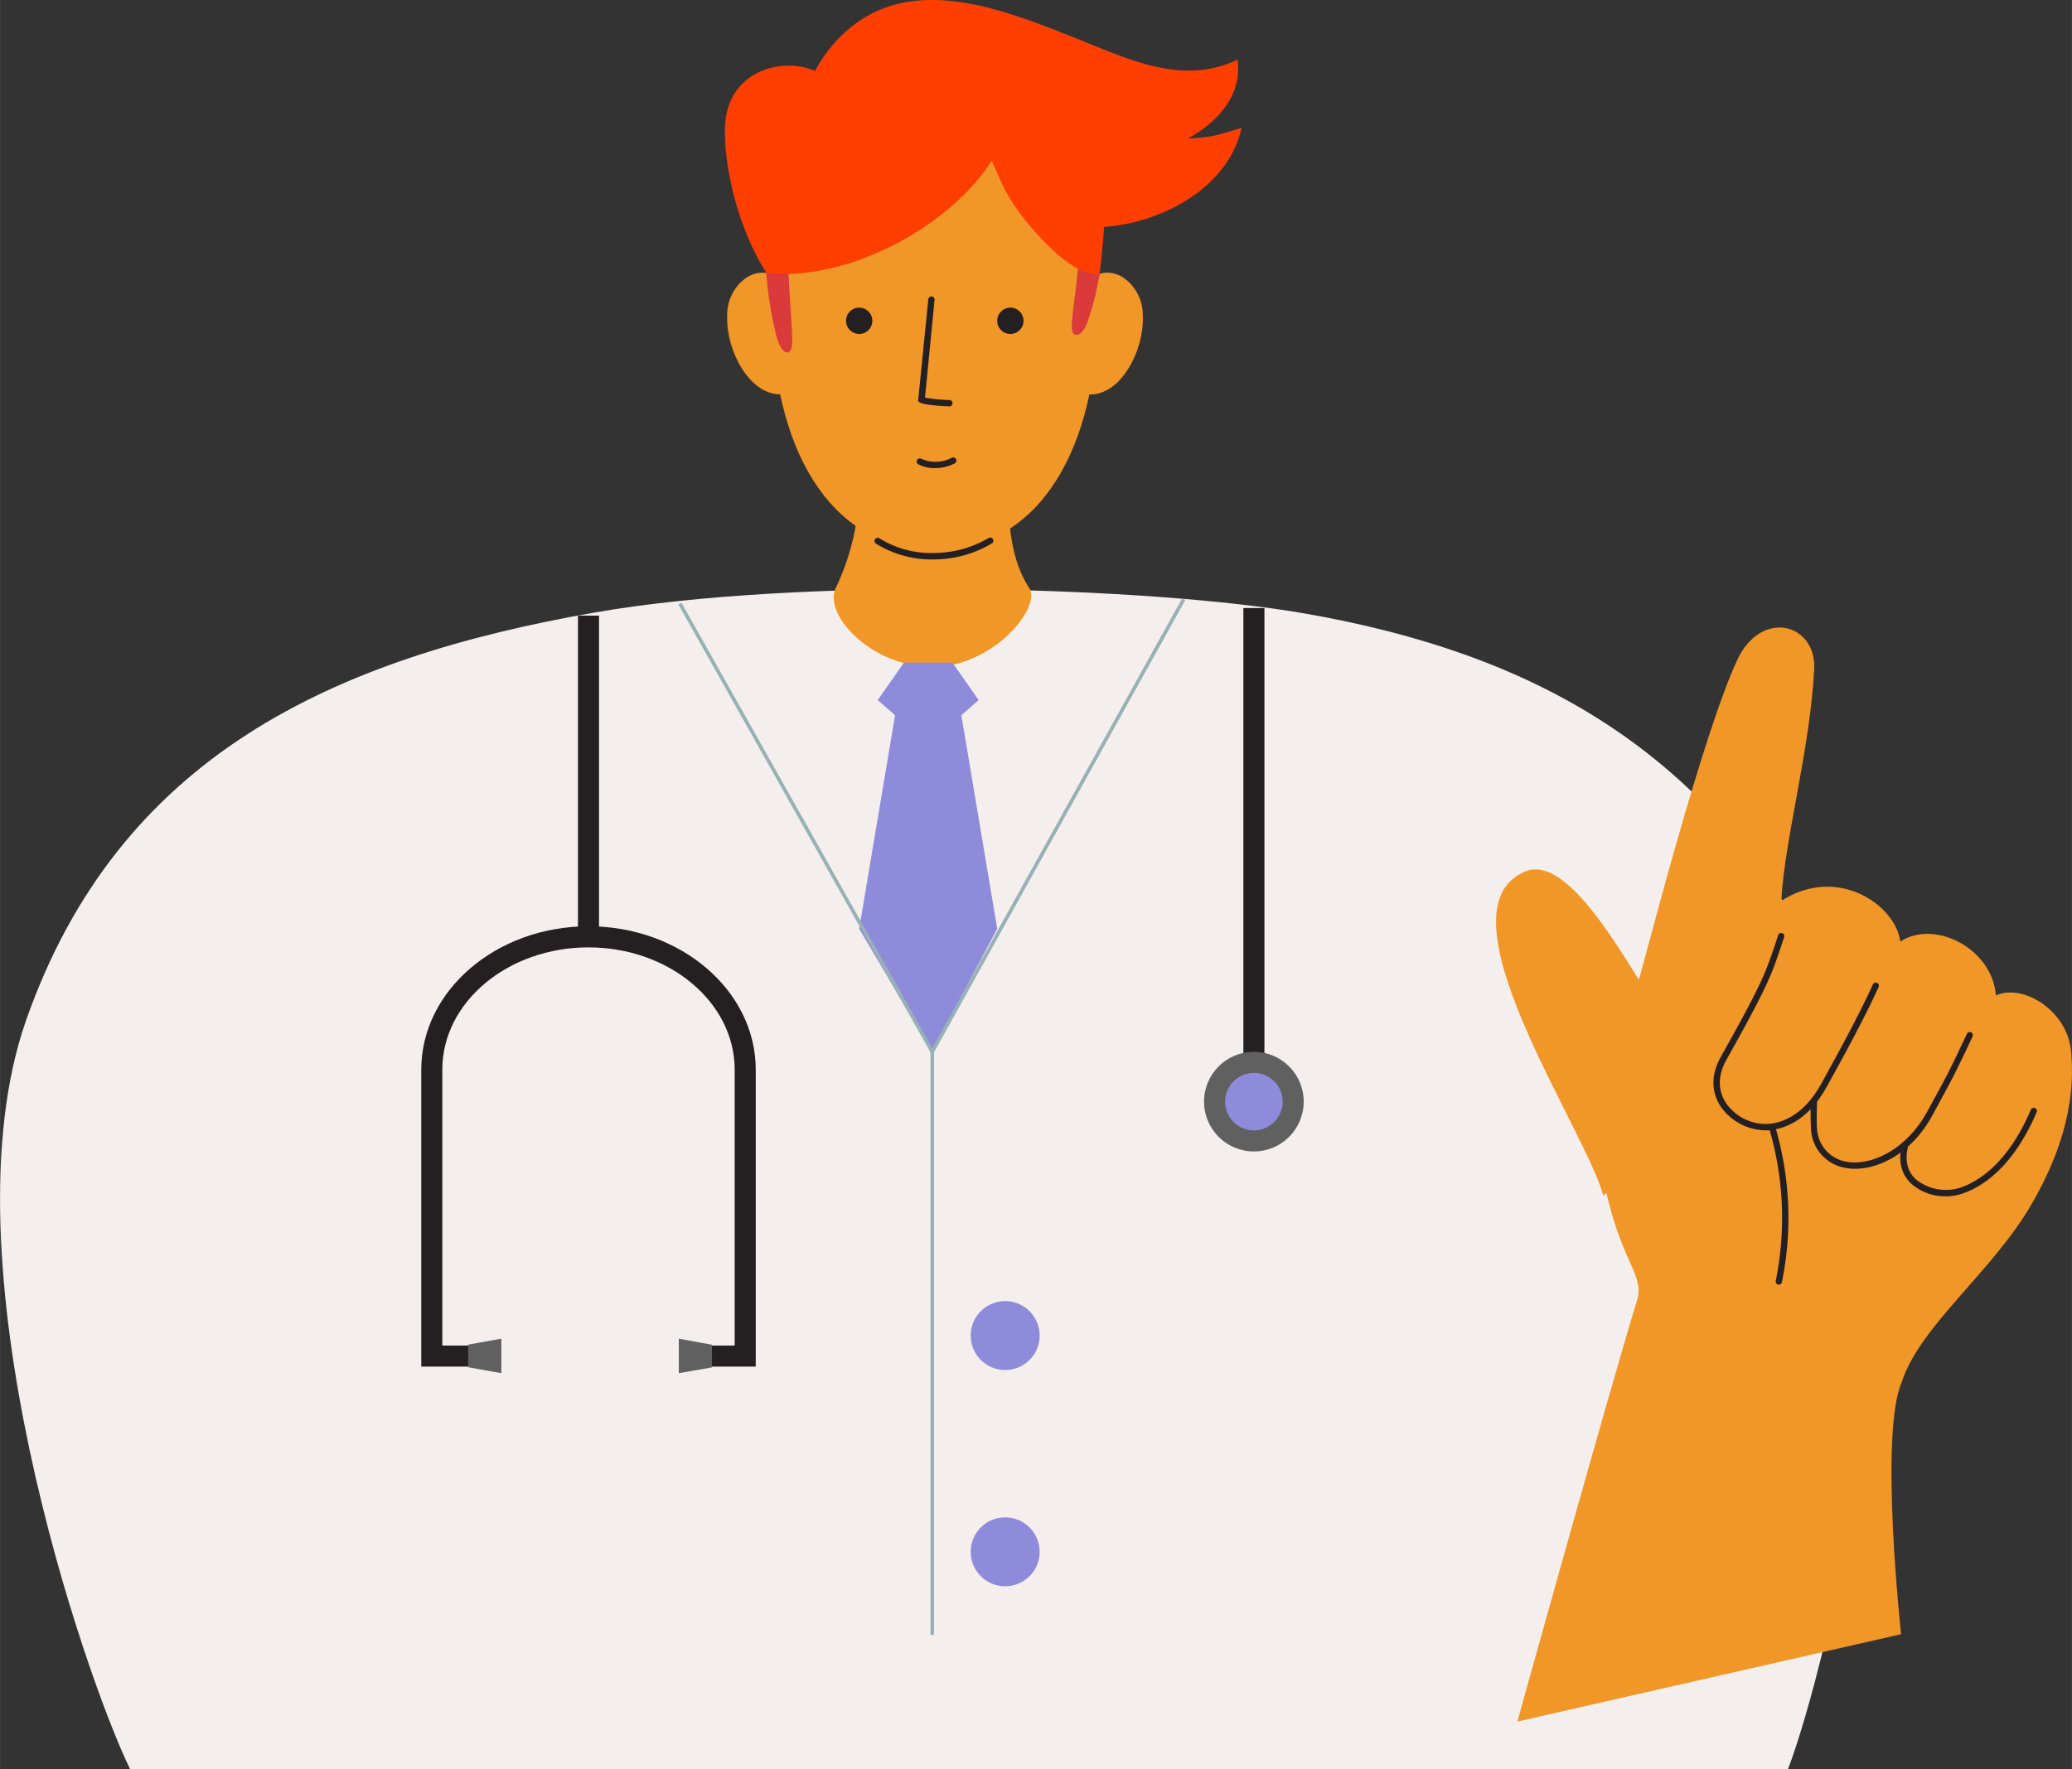 <svg xmlns="http://www.w3.org/2000/svg" width="404.59" height="345.52" viewBox="0.001 -0.001 404.572 345.521" style=""><rect x="0.001" y="-0.001" width="404.572" height="345.521" fill="#333333" stroke="none"/><g><title>Corona142_353024506</title><g data-name="Layer 2"><g data-name="Corona142_353024506"><path d="M349.13 345.52c7-18 31.35-111.94 5.17-159.25-22.33-40.34-55.2-58.66-99.38-66.42-30.25-5.31-98.11-7.3-138.71-.23-51.11 8.91-93 28-111.12 79.65-16.46 46.91 11.52 128.22 20.29 146.25z" fill="#f4efed"></path><path fill="#8f8bdb" d="M176.61 128.73l-8.85 52.68 14.19 24.03 12.77-24.03-8.85-52.68h-9.26z"></path><path fill="none" stroke="#97b1b6" stroke-miterlimit="10" stroke-width=".7" d="M132.76 117.89l49.27 87.55 49.11-88.41"></path><path d="M214.28 60.92c0 25.7-10.84 46.53-31.76 46.53s-31.76-20.83-31.76-46.53c0-39 14.09-39 31.76-39s31.76.01 31.76 39z" fill="#f19727"></path><path d="M200.94 114.8c2.55 3.85-7.13 15.47-18.87 15.47s-21.45-10.12-18.86-15.47a47 47 0 0 0 4.53-22.56h29.57s-2.02 14.01 3.63 22.56z" fill="#f19727"></path><path d="M157.18 73.62a5.37 5.37 0 0 1-6.69 3.12c-4.92-1.37-8.73-8.8-8.5-15.15a8.85 8.85 0 0 1 3.63-7.28c2.81-1.84 5.56-1.13 7.76 1.07z" fill="#f19727"></path><path d="M208.06 73.69a5.36 5.36 0 0 0 6.72 3.06c4.91-1.42 8.65-8.88 8.36-15.23a8.85 8.85 0 0 0-3.71-7.24c-2.82-1.82-5.57-1.08-7.74 1.14z" fill="#f19727"></path><path d="M185.37 79.37c-1.49-.06-5-.25-5.81-.8l-.3-.2 2-19.92a.62.62 0 0 1 .67-.55.6.6 0 0 1 .55.67l-1.87 19.1a35.68 35.68 0 0 0 4.84.47.62.62 0 0 1 0 1.23z" fill="#241f20"></path><g fill="#241f20"><path d="M170.31 63a2.57 2.57 0 1 1-2.2-2.89 2.58 2.58 0 0 1 2.2 2.89z"></path><path d="M199.83 63a2.57 2.57 0 1 1-2.2-2.89 2.57 2.57 0 0 1 2.2 2.89z"></path></g><path d="M182.55 91.43a6.64 6.64 0 0 1-3.25-.75.61.61 0 0 1-.23-.84.62.62 0 0 1 .84-.23 6.79 6.79 0 0 0 5.92-.19.6.6 0 0 1 .83.27.61.61 0 0 1-.26.83 8.49 8.49 0 0 1-3.85.91z" fill="#241f20"></path><path d="M182.56 109.26a20.46 20.46 0 0 1-11.56-3.11.62.62 0 0 1 .63-1.06 19.06 19.06 0 0 0 10.89 2.91 21.06 21.06 0 0 0 10.48-2.9.61.61 0 0 1 .85.17.62.62 0 0 1-.17.86 22.05 22.05 0 0 1-11.12 3.13z" fill="#241f20"></path><path d="M153.93 51.93c0 1.23.19 4.52.3 6.26.17 2.64.28 3.72.42 6.65.09 2.15.15 4.1-1.06 4-1-.08-1.76-2.37-2-3.2a76.9 76.9 0 0 1-2.19-16c1.87.76 4.09 2.36 4.53 2.29z" fill="#db3a3a"></path><path d="M210.57 51.33c-.07 1-.35 3.74-.53 5.19-.27 2.18-.42 3.07-.66 5.5-.17 1.78-.3 3.4.91 3.38 1 0 1.84-1.89 2.08-2.58a53.92 53.92 0 0 0 2.79-13.22c-1.88.57-4.16 1.81-4.59 1.73z" fill="#db3a3a"></path><path d="M242.42 25c-5.17 1.49-5.57 1.78-10.51 2.05 6-3.16 10.77-8.81 9.71-15.39-10.71 5.05-20.91.07-31.59-4.21-10.87-4.31-23.79-9.54-35.12-6.59-7.35 1.92-12.58 7.14-15.79 13-6-2.77-17.14-.29-17.55 10.84-.3 8.14 2.75 20.32 8.06 28.56.21 0 11.42 2.13 26.9-6.49 6-3.33 13.09-8.92 17.09-15.38 1.49 3.2 2.42 6.12 5.6 10.38 2.64 3.52 10.15 12.32 15.25 11.68a60.92 60.92 0 0 0 1.09-9.13c11.05-.74 24.27-7.51 26.86-19.32z" fill="#ff3e00"></path><path fill="none" stroke="#97b1b6" stroke-miterlimit="10" stroke-width=".7" d="M182.03 205.44v113.88"></path><path fill="#241f20" d="M242.78 118.76h4.11v87.5h-4.11z"></path><circle cx="244.83" cy="215.17" r="9.73" fill="#606060"></circle><circle cx="244.83" cy="215.17" r="5.62" fill="#8f8bdb"></circle><path fill="#8f8bdb" d="M185.97 129.41h-9.46l-5.13 7.33 9.86 8.63 9.85-8.63-5.12-7.33z"></path><path fill="#241f20" d="M112.85 120.25h4.11v63.29h-4.11z"></path><path d="M147.56 266.92h-10.27v-4.11h6.16v-53.9c0-13.16-12.81-23.87-28.55-23.87s-28.54 10.71-28.54 23.87v53.9h6.18v4.11H82.25v-58c0-15.43 14.65-28 32.65-28s32.66 12.55 32.66 28z" fill="#241f20"></path><path fill="#606060" d="M97.89 268.21l-6.47-1.16v-4.42l6.47-1.16v6.74z"></path><path fill="#606060" d="M132.54 261.47l6.47 1.19v4.42l-6.47 1.13v-6.74z"></path><path d="M203 260.86a6.73 6.73 0 1 1-6.73-6.73 6.73 6.73 0 0 1 6.73 6.73z" fill="#8f8bdb"></path><path d="M203 303.1a6.73 6.73 0 1 1-6.73-6.73 6.74 6.74 0 0 1 6.73 6.73z" fill="#8f8bdb"></path><g><path d="M296.28 336.25s17.86-64.3 23.4-82.38c.82-2.67-.44-5.14-1.59-7.69-12.67-28.3-.56-46.3 2.2-55.81 1.18-4.07 12.21-47.12 18.95-61.52 4.71-10 15.45-7.08 15 1.84-.77 15.53-5.85 33.56-6.42 45.27 10.76-7 22.24.6 23.25 7.95 6.7-4.43 18 1.41 18.64 10.51 5.3-2.36 13.85 2.93 14.65 10.65 1.2 11.44-2.84 21.78-7.68 30.14-7.6 13.16-21.85 23.79-25.36 34.79-4.4 10.08-.11 49.19-.11 49.19z" fill="#f19727"></path><path d="M313.06 233.48c-3.72-13.38-33-55.78-15.3-63.24 10-4.22 23.05 24.58 28.79 30.81-5.82 6.95-2.99 25.44-13.49 32.43z" fill="#f19727"></path><path d="M344.78 220.78a10.92 10.92 0 0 1-8.62-4.4c-2.06-2.92-2.12-6.45-.16-9.94 8.07-14.37 8.77-16.48 10.65-22.1l.57-1.7a.61.61 0 1 1 1.16.4l-.57 1.69c-1.85 5.54-2.61 7.84-10.73 22.31-1.71 3.06-1.68 6.12.09 8.62a9.47 9.47 0 0 0 8.9 3.78c3.85-.67 7.06-3.28 9.54-7.75 2.87-5.21 7.22-13.07 10.09-19.41a.61.61 0 0 1 .81-.31.6.6 0 0 1 .31.81c-2.89 6.4-7.25 14.28-10.14 19.5-2.66 4.82-6.16 7.64-10.4 8.37a8.36 8.36 0 0 1-1.5.13z" fill="#241f20"></path><path d="M362.22 228.28a9.89 9.89 0 0 1-1.83-.16 8.07 8.07 0 0 1-6.75-7.29 57.15 57.15 0 0 1-.05-5.92.63.63 0 0 1 .62-.6.62.62 0 0 1 .6.64s-.16 4.37 0 5.71a6.89 6.89 0 0 0 5.75 6.25c4.72.85 11.67-2.26 15.78-9.85.62-1.13 1.13-2.06 1.57-2.88 2.19-4 2.78-5.08 6.15-12.25a.61.61 0 1 1 1.11.52c-3.38 7.2-4 8.29-6.18 12.32l-1.56 2.88c-4.02 7.5-10.34 10.63-15.21 10.63z" fill="#241f20"></path><path d="M380 233.66a10 10 0 0 1-6.79-2.45c-1.41-1.32-2.87-3.75-1.78-7.78a.62.62 0 1 1 1.19.32c-.73 2.72-.24 5 1.43 6.56a9.33 9.33 0 0 0 8.65 1.69c5.6-1.9 10.39-7.17 13.85-15.25a.61.61 0 1 1 1.13.48c-3.6 8.41-8.65 13.92-14.58 15.93a9.68 9.68 0 0 1-3.1.5z" fill="#241f20"></path><path d="M347.34 250.91h-.12a.62.62 0 0 1-.49-.72 61.63 61.63 0 0 0-1.32-29.91.61.61 0 0 1 .41-.77.63.63 0 0 1 .77.42 62.76 62.76 0 0 1 1.35 30.49.6.6 0 0 1-.6.49z" fill="#241f20"></path></g></g></g></g></svg>